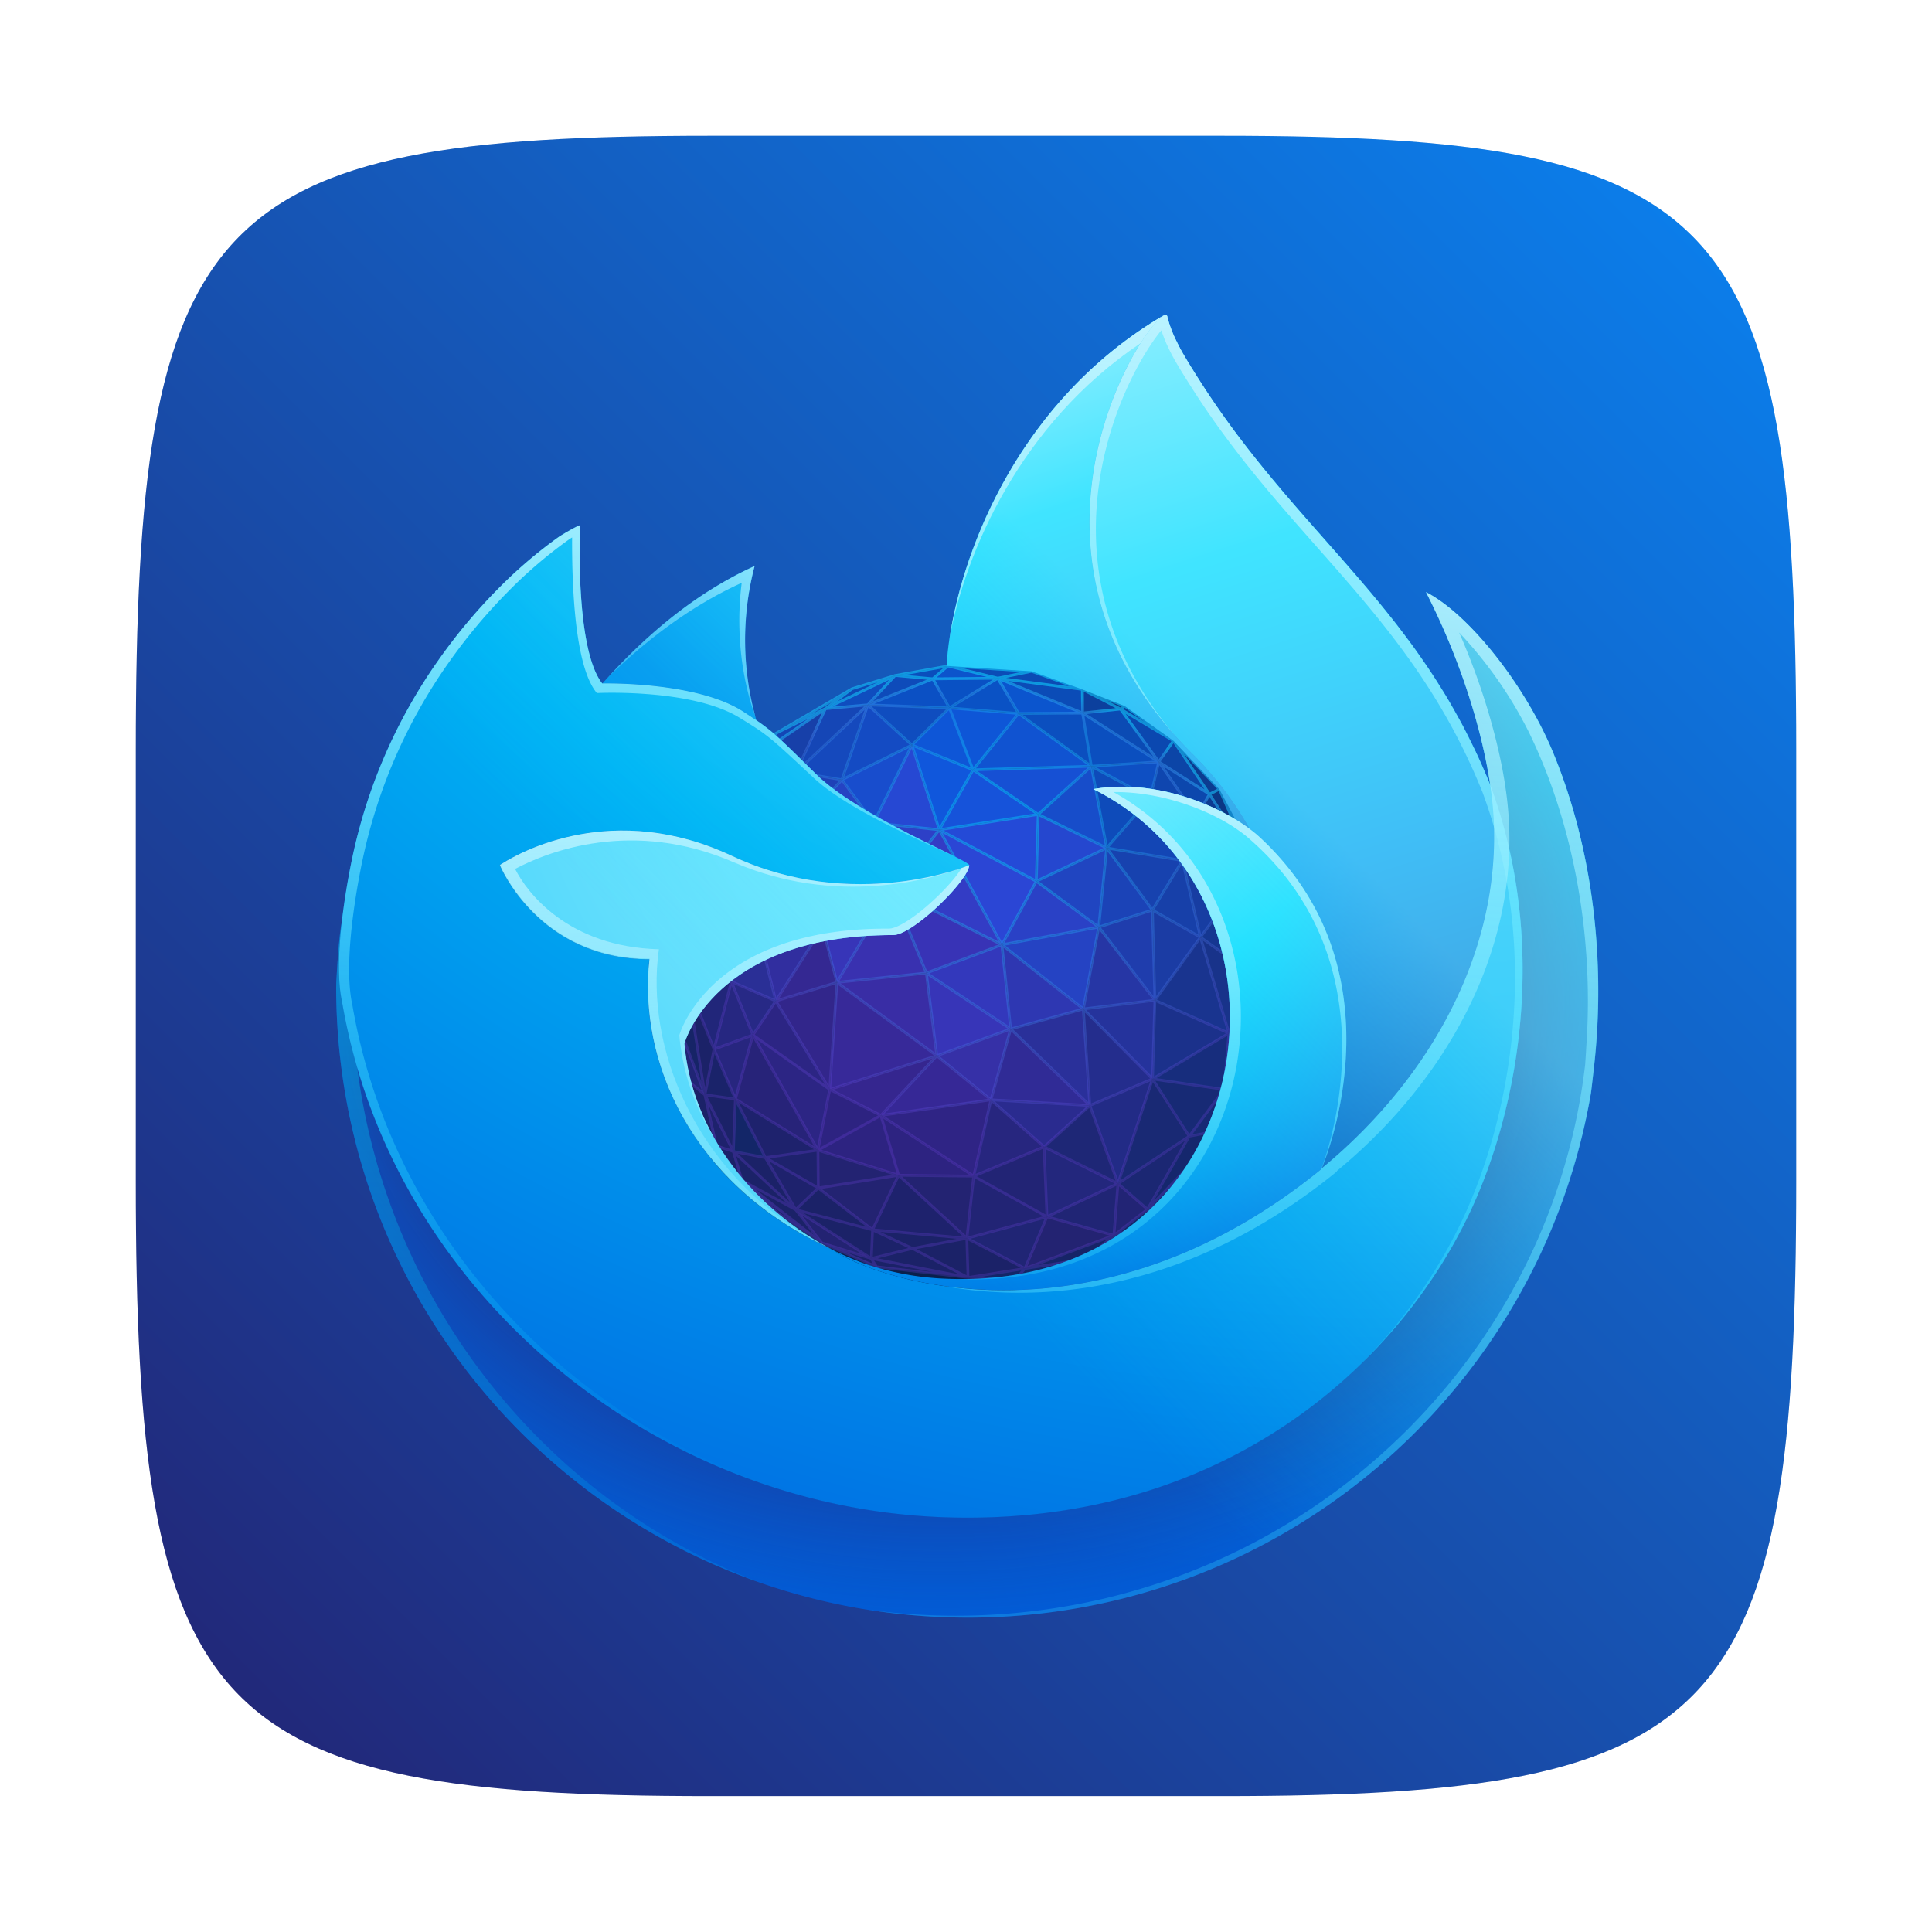 <?xml version="1.0" encoding="UTF-8"?>
<svg width="64" height="64" version="1.1" viewBox="0 0 16.933 16.933" xmlns="http://www.w3.org/2000/svg" xmlns:cc="http://creativecommons.org/ns#" xmlns:dc="http://purl.org/dc/elements/1.1/" xmlns:rdf="http://www.w3.org/1999/02/22-rdf-syntax-ns#">
 <defs>
  <linearGradient id="t" x1="432.94" x2="413.16" y1="79.211" y2="557.18" gradientTransform="matrix(.223 0 0 .313 -32.79 -57.867)" gradientUnits="userSpaceOnUse">
   <stop stop-color="#BFF3FF" stop-opacity=".8" offset="0"/>
   <stop stop-color="#0DF" stop-opacity="0" offset="1"/>
  </linearGradient>
  <linearGradient id="s" x1="168.62" x2="168.62" y1="28.256" y2="355.7" gradientTransform="matrix(.21 0 0 .333 -32.79 -57.867)" gradientUnits="userSpaceOnUse">
   <stop stop-color="#BFF3FF" offset="0"/>
   <stop stop-color="#0DF" stop-opacity="0" offset="1"/>
  </linearGradient>
  <linearGradient id="r" x1="124.61" x2="114.52" y1="182.33" y2="460.85" gradientTransform="matrix(.212 0 0 .331 -32.79 -57.867)" gradientUnits="userSpaceOnUse">
   <stop stop-color="#0DF" stop-opacity=".4" offset="0"/>
   <stop stop-color="#0DF" stop-opacity="0" offset="1"/>
  </linearGradient>
  <linearGradient id="q" x1="189.17" x2="135.66" y1="80.425" y2="167.3" gradientTransform="matrix(.259 0 0 .27 -32.79 -57.867)" gradientUnits="userSpaceOnUse">
   <stop stop-color="#BFF3FF" stop-opacity=".8" offset="0"/>
   <stop stop-color="#80EBFF" stop-opacity=".2" offset="1"/>
  </linearGradient>
  <linearGradient id="p" x1="154.6" x2="167.84" y1="205.39" y2="412.29" gradientTransform="matrix(.281 0 0 .249 -32.79 -57.867)" gradientUnits="userSpaceOnUse">
   <stop stop-color="#BFF3FF" stop-opacity=".8" offset="0"/>
   <stop stop-color="#80EBFF" stop-opacity=".2" offset="1"/>
  </linearGradient>
  <linearGradient id="o" x1="370.8" x2="360.77" y1="156.69" y2="397.39" gradientTransform="matrix(.236 0 0 .297 -32.79 -57.867)" gradientUnits="userSpaceOnUse">
   <stop stop-color="#BFF3FF" offset="0"/>
   <stop stop-color="#0DF" stop-opacity="0" offset="1"/>
  </linearGradient>
  <linearGradient id="n" x1="357.81" x2="352.8" y1="-3.955" y2="143.3" gradientTransform="matrix(.216 0 0 .324 -32.79 -57.867)" gradientUnits="userSpaceOnUse">
   <stop stop-color="#BFF3FF" offset="0"/>
   <stop stop-color="#AAF2FF" stop-opacity=".5" offset="1"/>
  </linearGradient>
  <linearGradient id="a" x1="601.39" x2="593.69" y1="-5.117" y2="356.45" gradientTransform="matrix(.17 0 0 .411 -32.79 -57.867)" gradientUnits="userSpaceOnUse">
   <stop stop-color="#BFF3FF" offset="0"/>
   <stop stop-color="#0DF" stop-opacity="0" offset="1"/>
  </linearGradient>
  <linearGradient id="m" x1="207.43" x2="163.5" y1="205.17" y2="375.54" gradientTransform="matrix(.273 0 0 .257 -32.79 -57.867)" gradientUnits="userSpaceOnUse">
   <stop stop-color="#BFF3FF" stop-opacity=".9" offset="0"/>
   <stop stop-color="#80EBFF" stop-opacity=".5" offset="1"/>
  </linearGradient>
  <linearGradient id="l" x1="435.82" x2="113.6" y1="73.239" y2="410.1" gradientTransform="matrix(.26 0 0 .269 -32.79 -57.867)" gradientUnits="userSpaceOnUse">
   <stop stop-color="#80EBFF" stop-opacity=".5" offset=".24"/>
   <stop stop-color="#0DF" stop-opacity="0" offset=".7"/>
  </linearGradient>
  <radialGradient id="k" cx="232.09" cy="98.109" r="445.12" gradientTransform="matrix(.267 0 0 .262 -32.79 -57.867)" gradientUnits="userSpaceOnUse">
   <stop stop-color="#AAF2FF" offset=".18"/>
   <stop stop-color="#0DF" offset=".43"/>
   <stop stop-color="#0060DF" offset=".69"/>
  </radialGradient>
  <radialGradient id="j" cx="335.7" cy="131.62" r="529" gradientTransform="matrix(.28 0 0 .25 -32.79 -57.867)" gradientUnits="userSpaceOnUse">
   <stop stop-color="#80EBFF" offset=".29"/>
   <stop stop-color="#00B3F4" offset="1"/>
  </radialGradient>
  <radialGradient id="i" cx="239.29" cy="34.491" r="175.98" gradientTransform="matrix(.264 0 0 .265 -32.79 -57.867)" gradientUnits="userSpaceOnUse">
   <stop stop-color="#0DF" offset="0"/>
   <stop stop-color="#0090ED" offset=".82"/>
  </radialGradient>
  <linearGradient id="h" x1="380.24" x2="417.81" y1=".049" y2="186.35" gradientTransform="matrix(.203 0 0 .345 -32.79 -57.867)" gradientUnits="userSpaceOnUse">
   <stop stop-color="#AAF2FF" offset="0"/>
   <stop stop-color="#0DF" offset=".29"/>
   <stop stop-color="#0090ED" offset=".74"/>
   <stop stop-color="#0250BB" offset="1"/>
  </linearGradient>
  <linearGradient id="g" x1="533.39" x2="575.89" y1="-22.365" y2="255.05" gradientTransform="matrix(.182 0 0 .384 -32.79 -57.867)" gradientUnits="userSpaceOnUse">
   <stop stop-color="#AAF2FF" offset="0"/>
   <stop stop-color="#0DF" offset=".29"/>
   <stop stop-color="#0090ED" offset=".61"/>
   <stop stop-color="#0250BB" offset=".89"/>
  </linearGradient>
  <radialGradient id="f" cx="386.78" cy="-118.89" r="866.61" gradientTransform="matrix(.289 0 0 .242 -32.79 -57.867)" gradientUnits="userSpaceOnUse">
   <stop stop-color="#80EBFF" offset="0"/>
   <stop stop-color="#00B3F4" offset=".47"/>
   <stop stop-color="#0060DF" offset=".84"/>
   <stop stop-color="#592ACB" offset="1"/>
  </radialGradient>
  <radialGradient id="e" cx="220.93" cy="290.35" r="554.46" fx="222.1" gradientTransform="matrix(.294 0 0 .238 -32.79 -57.867)" gradientUnits="userSpaceOnUse">
   <stop stop-color="#321C64" stop-opacity=".8" offset=".3"/>
   <stop stop-color="#212F83" stop-opacity=".5" offset=".37"/>
   <stop stop-color="#0A47AC" stop-opacity=".14" offset=".48"/>
   <stop stop-color="#0250BB" stop-opacity="0" offset=".53"/>
  </radialGradient>
  <radialGradient id="d" cx="386.71" cy="60.773" r="554.46" gradientTransform="matrix(.294 0 0 .238 -32.79 -57.867)" gradientUnits="userSpaceOnUse">
   <stop stop-color="#80EBFF" offset="0"/>
   <stop stop-color="#0DF" offset=".26"/>
   <stop stop-color="#0090ED" offset=".53"/>
   <stop stop-color="#0060DF" offset=".86"/>
  </radialGradient>
  <radialGradient id="c" cx="255.21" cy="256.72" r="119.54" fx="254.66" gradientTransform="matrix(.265 0 0 .265 -32.79 -57.867)" gradientUnits="userSpaceOnUse">
   <stop stop-color="#7542E5" stop-opacity="0" offset=".91"/>
   <stop stop-color="#0DF" stop-opacity=".4" offset="1"/>
  </radialGradient>
  <radialGradient id="b" cx="268.72" cy="191.79" r="140.64" gradientTransform="matrix(.265 0 0 .265 -32.79 -57.867)" gradientUnits="userSpaceOnUse">
   <stop stop-color="#0DF" stop-opacity=".4" offset=".1"/>
   <stop stop-color="#7542E5" stop-opacity=".25" offset=".9"/>
  </radialGradient>
  <filter id="filter2761-3" x="-.024" y="-.024" width="1.048" height="1.048" color-interpolation-filters="sRGB">
   <feGaussianBlur stdDeviation="0.146"/>
  </filter>
  <linearGradient id="linearGradient2645-3" x1="15.752" x2="1.393" y1="281.24" y2="295.6" gradientTransform="translate(-.132 -279.93)" gradientUnits="userSpaceOnUse">
   <stop stop-color="#0a82f0" offset="0"/>
   <stop stop-color="#232373" offset="1"/>
  </linearGradient>
 </defs>
 <circle cx="296.65" cy="5.757" r="0" enable-background="new" fill="#d5d3cf" stroke-width=".872"/>
 <circle cx="-15.774" cy="13.461" r="0" enable-background="new" fill="#d5d3cf" stroke-width=".872"/>
 <path d="m10.708 1.19c4.405 0 5.035 0.673 5.035 5.388v3.776c0 4.715-0.63 5.388-5.035 5.388h-4.483c-4.405 0-5.035-0.673-5.035-5.388v-3.776c0-4.715 0.63-5.388 5.035-5.388z" enable-background="new" fill="#141414" filter="url(#filter2761-3)" opacity=".3"/>
 <path d="m10.708 1.19c4.405 0 5.035 0.673 5.035 5.388v3.776c0 4.715-0.63 5.388-5.035 5.388h-4.483c-4.405 0-5.035-0.673-5.035-5.388v-3.776c0-4.715 0.63-5.388 5.035-5.388z" enable-background="new" fill="url(#linearGradient2645-3)"/>
 <g transform="matrix(.087 0 0 .087 5.437 7.795)" stroke-width=".265">
  <path id="globe-back" d="m6.003 18.622 4.006 11.106 6.02 8.122 14.133 2.696 6.761 0.575 11.542-2.884 4.973-4.766z" fill="#09204d"/>
  <path d="m65.815 2.239-1.415-4.695-4.046-7.635-4.628-4.878-4.913-3.508-4.266-1.675-5.119-1.821-8.428-0.536-5.315 0.959-4.336 1.333-7.694 4.503-4.809 5.365-4.434 7.202-1.744 6.129-0.326 9.299 1.663 6.34 3.668 7.218 2.587 3.486 3.577 3.279 4.468 3.022 5.509 2.396 9.22 1.082 4.814 0.134 7.125-2.007 6.368-3.495 4.097-3.495 3.177-3.79 4.492-8.793 0.992-6.015z" fill="#09204d"/>
  <path d="m33.154-18.283-3.775 3.745 6.157 2.496 4.58-5.68z" fill="#0e56d7"/>
  <path d="m35.536-12.042 11.92-0.362-7.34-5.318z" fill="#1053d1"/>
  <path d="m46.571-17.762-6.454 0.04 7.34 5.318 6.787-0.443z" fill="#0b4fbf"/>
  <path d="m54.244-12.847-3.859-5.321 5.34 3.199z" fill="#0b48b0"/>
  <path d="m59.354-9.589-5.11-3.258 1.482-2.122z" fill="#0c45a7"/>
  <path d="m54.244-12.847-0.855 3.645 4.673 1.868z" fill="#0f46af"/>
  <path d="m54.244-12.847 5.11 3.258-1.291 2.255z" fill="#0c47ad"/>
  <path d="m47.456-12.404 6.787-0.443-0.855 3.645z" fill="#0e4fc3"/>
  <path d="m47.456-12.404-5.363 4.854 6.902 3.38z" fill="#174dca"/>
  <path d="m35.536-12.042 11.92-0.362-5.363 4.854z" fill="#1650d4"/>
  <path d="m53.389-9.202 3.246 6.295 1.428-4.427z" fill="#1246b2"/>
  <path d="m56.635-2.907 1.428-4.427 3.401 8.088z" fill="#133ea1"/>
  <path d="m58.062-7.334 5.183 3.796-1.782 4.292z" fill="#103d98"/>
  <path d="m59.354-9.589 1-0.502 2.891 6.552z" fill="#0b3785"/>
  <path d="m63.245-3.538 1.155 1.082-4.046-7.635z" fill="#0b3685"/>
  <path d="m63.245-3.538-3.892-6.05-1.291 2.256zm-7.52-11.43 3.628 5.38 1-0.503z" fill="#0c3b91"/>
  <path d="m65.555 5.907-1.155-8.363 1.415 4.695-0.279 3.668z" fill="#0b3279"/>
  <path d="m63.245-3.538 2.309 9.445-1.155-8.363z" fill="#0f388d"/>
  <path d="m61.463 0.754 4.092 5.153-2.309-9.445z" fill="#0d3481"/>
  <path d="m65.536 5.907 0.279-3.668 0.282 9.406-0.542-5.738z" fill="#0b2e71"/>
  <path d="m64.869 13.341 1.227-1.695-0.542-5.738z" fill="#0e2f77"/>
  <path d="m65.105 17.66-0.981 0.473 1.973-6.487z" fill="#0e2969"/>
  <path d="m64.123 18.133 1.973-6.487-1.227 1.695z" fill="#0c2a69"/>
  <path d="m64.869 13.341 0.686-7.434-2.102 2.48z" fill="#123180"/>
  <path d="m64.123 18.133 0.746-4.792-4.054 6.814z" fill="#112b70"/>
  <path d="m61.463 0.754 4.092 5.153-2.102 2.48z" fill="#12378c"/>
  <path d="m64.869 13.341-1.416-4.954-2.138 6.102z" fill="#122e7b"/>
  <path d="m60.613 26.453 3.51-8.32-3.284 6.065z" fill="#11296c"/>
  <path d="m60.839 24.198 3.284-6.065-3.309 2.022z" fill="#142a72"/>
  <path d="m64.123 18.133-3.51 8.321 4.491-8.793zm-6.688 12.11 3.177-3.789 0.226-2.255zm-4.097 3.495 4.097-3.495-4.33 1.992z" fill="#112768"/>
  <path d="m29.426 36.173-4.14 1.012 0.126-2.889z" fill="#1c226a"/>
  <path d="m6.411-3.146 1.141-0.423-2.885 6.551z" fill="#182b7a"/>
  <path d="m4.666 2.983 2.185-0.406 0.701-6.145z" fill="#1f308d"/>
  <path d="m4.797 10.851-0.13-7.868 2.185-0.406z" fill="#1e2b7f"/>
  <path d="m53.389-9.202-4.393 5.032 7.639 1.262zm-38.337-5.162 5.609-3.836-5.005 2.487z" fill="#1346b5"/>
  <path d="m15.654-15.713 7.694-4.503-2.69 2.016-5.005 2.487" fill="#1244ac"/>
  <path d="m20.659-18.2 7.026-3.349-4.336 1.333z" fill="#0e4ab6"/>
  <path d="m47.457-12.404 1.539 8.234 4.393-5.032zm-22.518-6.186 6.545-2.618-3.798-0.341z" fill="#0e4bba"/>
  <path d="m32.999-22.508-5.315 0.959 3.798 0.341z" fill="#0a4ebc"/>
  <path d="m38.026-21.273-6.543 0.065 1.516-1.3" fill="#0c54cc"/>
  <path d="m50.385-18.168-3.814 0.406 7.673 4.915zm-12.359-3.105 8.519 1.122-5.119-1.821z" fill="#0b4bb4"/>
  <path d="m50.385-18.168-3.839-1.983 4.266 1.675z" fill="#0c3889"/>
  <path d="m6.003 18.622 2.519 2.073-3.725-9.842zm34.764 19.575 2.214-5.212-8.07 2.168zm2.214-5.212 6.747 1.872 0.409-5.216z" fill="#202575"/>
  <path d="m53.106 32.234-2.969-2.595 7.174-4.767z" fill="#1b2773"/>
  <path d="m57.311 24.872-4.205 7.363 4.33-1.992 3.403-6.045z" fill="#15276d"/>
  <path d="m50.812-18.476-0.427 0.309 5.34 3.199zm-4.242 0.714 3.814-0.406-3.839-1.984z" fill="#0c409d"/>
  <path d="m32.999-22.508 5.027 1.235 3.402-0.699zm13.546 2.357-8.519-1.122 8.546 3.511z" fill="#0b4cb7"/>
  <path d="m38.026-21.273 2.09 3.551 6.454-0.04z" fill="#0b55ce"/>
  <path d="m38.026-21.273 2.09 3.551-6.963-0.561z" fill="#0a52c5"/>
  <path d="m31.483-21.208 1.671 2.925 4.872-2.99z" fill="#0951c4"/>
  <path d="m24.938-18.59 6.545-2.618 1.671 2.925z" fill="#0b50c4"/>
  <path d="m20.659-18.2 4.279-0.39 2.747-2.959zm4.279-0.39 4.441 4.052 3.775-3.745z" fill="#0f4dbf"/>
  <path d="m24.938-18.59-7.23 6.779 2.951-6.389z" fill="#1546b6"/>
  <path d="m17.708-11.811 4.613 0.767 2.616-7.546z" fill="#1549bd"/>
  <path d="m22.322-11.044 2.616-7.546 4.441 4.052z" fill="#144bc3"/>
  <path d="m10.845-10.348 0.281 2.727 3.925-6.742z" fill="#173794"/>
  <path d="m7.552-3.569 3.293-6.779 0.281 2.727z" fill="#192f84"/>
  <path d="m11.126-7.621 3.925-6.742 2.657 2.552z" fill="#1a389b"/>
  <path d="m10.888-1.775 0.238-5.846-3.574 4.052z" fill="#1d3089"/>
  <path d="m10.888-1.775 0.238-5.846 4.638 3.765z" fill="#1e389f"/>
  <path d="m15.764-3.856 1.944-7.955-6.582 4.19z" fill="#1c40af"/>
  <path d="m15.764-3.856 1.944-7.955 4.613 0.767z" fill="#1e41b7"/>
  <path d="m6.851 2.576 0.701-6.145 3.337 1.794z" fill="#192c7d"/>
  <path d="m40.767 38.196 6.203-0.963 2.757-2.378zm-36.427-25.915 0.457-1.431-0.131-7.868zm2.511-9.705-2.054 8.275 3.725 9.842-1.818-11.403z" fill="#162467"/>
  <path d="m8.522 20.695 3.073 0.431-2.152-5.023z" fill="#1a236a"/>
  <path d="m53.106 32.234-3.379 2.621-2.757 2.378 6.368-3.495zm-18.074 6.872 4.814 0.134 7.125-2.007-6.203 0.963zm-23.642-12.7 3.23 0.621-3.024-5.9z" fill="#132668"/>
  <path d="m25.412 34.296-5.468-4.209-2.273 2.185 7.614 4.913zm-19.409-15.674 3.668 7.218-1.149-5.146zm-1.663-6.34 1.663 6.34-1.206-7.771zm30.571 22.87-9.498-0.855 4.013 1.877-4.141 1.012-4.983-1.558 5.509 2.396 9.22 1.082 5.736-0.91zm-23.317-14.026-3.073-0.431 2.867 5.711zm-4.891-11.835 1.818 11.403 0.921-4.593zm7.915 17.736-3.23-0.621-1.718-0.565 2.587 3.486 3.577 3.279 4.468 3.022-2.632-3.355z" fill="#1b2268"/>
  <path d="m6.851 2.576 4.336 6.708-0.299-11.059z" fill="#212a81"/>
  <path d="m6.704 9.29 2.739 6.812 1.744-6.818z" fill="#21267a"/>
  <path d="m9.443 16.102 1.744-6.818 2.168 5.387z" fill="#262781"/>
  <path d="m11.595 21.125 8.314 5.152-6.554-11.606z" fill="#272379"/>
  <path d="m9.671 25.84 1.718 0.565-2.867-5.711zm18.365 2.963-2.624 5.492 9.498 0.855zm-16.441-7.679 3.024 5.9 3.052 5.246 2.273-2.185-0.035-3.81z" fill="#1e226d"/>
  <path d="m50.136 29.639-0.409 5.216 3.379-2.621zm-14.535-0.748-0.69 6.261 8.07-2.168-0.287-7.038z" fill="#222475"/>
  <path d="m6.704 9.29 4.483-0.007-4.336-6.708zm35.99 16.654 0.287 7.038 7.155-3.345z" fill="#23277d"/>
  <path d="m42.694 25.945 4.605-4.17 2.838 7.864z" fill="#1e2776"/>
  <path d="m50.137 29.639 3.481-10.542-6.318 2.678z" fill="#222b86"/>
  <path d="m57.31 24.872-7.174 4.767 3.481-10.542z" fill="#192974"/>
  <path d="m60.815 20.154-7.197-1.058 3.693 5.775 3.528-0.674z" fill="#172a75"/>
  <path d="m61.315 14.489-7.698 4.608 7.197 1.058 4.054-6.814z" fill="#172d7d"/>
  <path d="m7.552-3.569 3.293-6.779-4.434 7.202zm50.892 8.391 2.871 9.667 2.138-6.102z" fill="#18338a"/>
  <path d="m63.453 8.387-1.99-7.633-3.019 4.067z" fill="#153791"/>
  <path d="m53.618 19.097 7.698-4.608-7.461-3.321z" fill="#1b318b"/>
  <path d="m53.618 19.097-6.976-7.049 0.658 9.727z" fill="#242d8d"/>
  <path d="m42.694 25.945-5.356-4.742 9.961 0.572z" fill="#2a2b8f"/>
  <path d="m11.595 21.125 1.76-6.454-3.912 1.43zm25.743 0.078-1.736 7.687 7.093-2.945z" fill="#27267f"/>
  <path d="m26.251 22.775-5.156-2.621-1.186 6.123 8.127 2.527 7.566 0.086z" fill="#2d2381"/>
  <path d="m35.602 28.89 1.737-7.687-11.087 1.572z" fill="#2f2485"/>
  <path d="m11.187 9.284 2.224-7.099-2.523-3.96z" fill="#233196"/>
  <path d="m15.764-3.856 9.761-2.845-5.156 10.533z" fill="#293cb7"/>
  <path d="m53.618 19.097-6.976-7.049 7.213-0.88z" fill="#25339c"/>
  <path d="m61.315 14.489-2.871-9.667-4.589 6.346z" fill="#19348f"/>
  <path d="m47.299 21.775-7.978-7.713 7.32-2.013z" fill="#2a309a"/>
  <path d="m37.338 21.203 9.961 0.572-7.978-7.713z" fill="#302b96"/>
  <path d="m37.338 21.203-5.456-4.442 7.439-2.699z" fill="#3630a7"/>
  <path d="m15.051-14.363 0.603-1.349-4.809 5.365zm41.584 11.456 1.809 7.729 3.019-4.068z" fill="#173da2"/>
  <path d="m15.764-3.856 4.605 7.687-6.958-1.647z" fill="#2a36a8"/>
  <path d="m13.411 2.184 6.958 1.647-4.705 7.411z" fill="#312e9f"/>
  <path d="m25.525-6.701 3.854-7.837-7.058 3.494z" fill="#184dcd"/>
  <path d="m11.187 9.284 4.477 1.959-2.309 3.428z" fill="#272986"/>
  <path d="m15.664 11.243-2.309 3.429 6.554 11.606 1.186-6.123z" fill="#2c2584"/>
  <path d="m21.095 20.154 0.726-10.782-6.157 1.87z" fill="#32268b"/>
  <path d="m21.095 20.154 10.787-3.394-10.061-7.388z" fill="#372999"/>
  <path d="m31.882 16.76-1.051-8.336-9.01 0.949z" fill="#392da5"/>
  <path d="m30.831 8.424 7.609-2.845 0.882 8.483z" fill="#3338bc"/>
  <path d="m26.251 22.775 11.087-1.572-5.456-4.442z" fill="#362896"/>
  <path d="m26.251 22.775-5.156-2.621 10.787-3.394z" fill="#35268f"/>
  <path d="m25.525-6.701 6.607 0.699-2.753-8.536z" fill="#2648d3"/>
  <path d="m35.536-12.042-6.157-2.496 2.753 8.536z" fill="#1057dc"/>
  <path d="m35.536-12.042 6.557 4.492-9.961 1.548z" fill="#1653da"/>
  <path d="m32.132-6.002 9.771 5.181-3.464 6.399z" fill="#2b46d5"/>
  <path d="m41.903-0.821 0.19-6.729-9.961 1.548z" fill="#244ad7"/>
  <path d="m41.903-0.821 0.19-6.729 6.902 3.38z" fill="#2547cf"/>
  <path d="m32.132-6.002 6.307 11.581-11.062-5.541z" fill="#333cc5"/>
  <path d="m30.831 8.424 7.609-2.845-11.062-5.541z" fill="#3833b6"/>
  <path d="m38.439 5.579 9.757-1.782-6.293-4.617z" fill="#2a41c6"/>
  <path d="m48.996-4.17-0.8 7.966-6.293-4.617z" fill="#2045c1"/>
  <path d="m48.996-4.17 4.605 6.254-5.405 1.712z" fill="#1b43b7"/>
  <path d="m56.635-2.907-7.639-1.262 4.605 6.254z" fill="#1742af"/>
  <path d="m17.708-11.811 2.951-6.389-5.609 3.836zm38.927 8.904-3.034 4.993 4.843 2.737z" fill="#1740a9"/>
  <path d="m53.855 11.168 4.589-6.346-4.843-2.737z" fill="#1b3ca4"/>
  <path d="m53.855 11.168-0.254-9.083-5.405 1.712z" fill="#1f3dad"/>
  <path d="m15.764-3.856 9.761-2.845-3.203-4.343zm22.674 9.434 8.202 6.47 1.555-8.251z" fill="#2543c3"/>
  <path d="m39.321 14.062 7.32-2.013-8.202-6.47z" fill="#2e37b2"/>
  <path d="m25.525-6.701 1.852 6.739 4.755-6.04z" fill="#2d40c7"/>
  <path d="m25.525-6.701-5.156 10.533 7.008-3.794z" fill="#3537b8"/>
  <path d="m27.377 0.038-5.556 9.335 9.01-0.949z" fill="#3931b0"/>
  <path d="m30.831 8.424 1.051 8.336 7.439-2.699zm-9.01 0.949 5.556-9.334-7.008 3.794z" fill="#3735b8"/>
  <path d="m15.664 11.243 4.705-7.411 1.452 5.541z" fill="#342892"/>
  <path d="m20.303 35.628 4.983 1.558-7.615-4.913zm-0.359-5.54 5.468 4.209 2.624-5.492-8.127-2.527zm14.968 5.064 0.69-6.261-7.566-0.086zm8.07-2.168-2.214 5.212 8.96-3.341z" fill="#232372"/>
  <path d="m11.187 9.284 2.224-7.099 2.253 9.058z" fill="#2a2f96"/>
  <path d="m13.411 2.184 2.353-6.04-4.876 2.08zm34.785 1.612-1.555 8.251 7.213-0.88z" fill="#2636a5"/>
  <path id="globe-lines" d="m66.235 11.654v-0.015l-0.282-9.405v-0.011c0-0.003 0-0.007-0.002-0.01s-0.002-0.009-0.003-0.012v-0.003l-1.414-4.693v-0.003l-0.003-0.008c0-0.003-0.003-0.007-0.004-0.01l-0.002-0.004-4.046-7.635-0.002-0.004-5e-3 -0.008-0.004-0.007-0.003-4e-3 -0.004-0.005-0.003-0.004-4.631-4.88-0.002-0.002-0.003-0.003c-0.003-0.003-0.006-0.005-0.009-0.007l-0.006-0.005-4.912-3.506h-0.002l-0.004-0.003a0.095 0.095 0 0 0-0.01-0.005 0.079 0.079 0 0 0-0.011-0.005h-0.002l-4.263-1.673h-0.007l-5.118-1.82h-0.005l-0.01-0.003-9e-3 -0.002h-0.014l-8.428-0.536h-0.015a0.12 0.12 0 0 0-0.014 0h-0.005l-5.315 0.959h-0.011l-0.009 0.003-4.332 1.332-0.009 0.004c-0.004 0.002-0.008 0.003-0.011 5e-3l-0.006 0.003h-0.002l-7.694 4.503h-0.002l-0.006 0.004-0.006 4e-3 -5e-3 0.004-0.005 0.004-0.005 0.006-0.004 0.004-0.002 0.002-4.807 5.362-0.002 0.003-0.003 4e-3 -0.003 0.004-0.004 0.006-0.002 0.003-0.002 0.003-4.438 7.196-0.002 0.004-0.004 0.007-0.004 0.009c0 0.003-0.003 0.007-0.004 0.01l-0.002 0.004-1.744 6.129v0.02a0.069 0.069 0 0 0-0.001 0.01v0.003l-0.326 9.299v0.023a0.079 0.079 0 0 0 0.002 0.011v0.009l1.662 6.337v0.003l0.002 0.005a0.138 0.138 0 0 0 0.005 0.013c0 0.002 0.002 0.004 0.003 0.007l3.667 7.216 0.002 0.003a0.13 0.13 0 0 0 0.007 0.012l0.002 0.003 2.586 3.484 0.003 4e-3c0.002 0.003 0.005 0.005 0.008 0.008a0.066 0.066 0 0 0 0.006 0.006l3.577 3.281c0.003 0.003 0.006 0.004 9e-3 0.007l0.007 0.006 4.467 3.022 0.003 0.002 0.011 0.006 0.006 0.003h0.002l5.509 2.396 0.006 0.002a0.093 0.093 0 0 0 0.012 4e-3l0.006 0.002 0.01 0.002h0.006l9.22 1.082h0.012l4.814 0.134h5e-3a0.151 0.151 0 0 0 0.026-0.003l0.006-0.002h4e-3l7.125-2.007 0.004-0.002 0.006-0.002 0.006-0.003 4e-3 -0.002 0.009-0.004 0.003-0.002 6.365-3.492h0.002l0.003-0.002a0.092 0.092 0 0 0 0.01-0.007l0.009-0.006 4.097-3.495 0.004-0.004 0.005-0.005 0.005-0.006h0.002l3.176-3.79 0.001-0.002a0.14 0.14 0 0 0 0.011-0.017l4e-3 -0.006v-0.002l4.501-8.79c0-0.002 0.002-0.004 0.003-0.006l0.004-0.01v-5e-3a0.079 0.079 0 0 0 0.003-0.011c0-0.002 0.002-0.005 0.002-0.007l0.991-6.013v-0.01zm-50.313 20.842-0.926-0.85 2.084 1.633zm13.522 3.532-3.256-1.522 7.707 0.693zm1.187-27.723-8.549 0.9 5.272-8.857zm-2.984-7.976 10.445 5.231-7.184 2.687zm3.061 8.247 0.994 7.88-9.511-6.985zm0.869 8.134-10.33 3.251 0.695-10.326zm-0.572-8.002 8.008 5.318-7.016 2.545zm0.128-0.249 7.185-2.687 0.833 8.01zm11.039-9.254 6.66-3.144-0.751 7.48zm5.681 4.513-9.154 1.672 3.251-6.003zm-9.415 1.569-5.963-10.95 9.24 4.899zm-0.334-0.031-10.513-5.265 4.519-5.741zm-16.233 3.759-1.34-5.114 6.468-3.501zm-0.886 10.691-5.109-8.384 5.792-1.759zm10.433-2.656-5.198 5.552-4.759-2.419zm7.696-2.768-1.854 6.676-5.101-4.154zm-0.503-8.392 7.727 6.095-6.897 1.897zm0.155-0.232 9.254-1.69-1.474 7.827zm9.589-2.06 0.741-7.396 4.275 5.806zm5.111-1.328 0.237 8.47-5.276-6.873zm-11.418-3.316 0.178-6.286 6.447 3.158zm-0.279-0.006-9.204-4.88 9.383-1.458zm-14.332 0.784-1.725-6.276 6.154 0.651zm-0.225 0.233-6.528 3.534 4.803-9.812zm-5.561 9.31-5.67 1.722 4.333-6.824zm-1.027 10.373-7.079-5.015 2.112-3.136zm0.571 0.711 4.757 2.418-5.852 3.232zm10.698-3.413 5.109 4.16-10.382 1.472zm7.498-2.626 7.54 7.291-9.415-0.541zm0.2-0.193 6.921-1.904 0.622 9.197zm8.682-10.002 5.32 6.932-6.782 0.828zm5.471-1.802 4.493 2.54-4.258 5.888zm0.047-0.293 2.783-4.577 1.659 7.088zm-0.205-0.199-4.279-5.811 7.099 1.173zm-11.251-9.419 5.027-4.549 1.443 7.717zm-9.945 1.402 3.189-5.658 6.143 4.209zm-6.657-0.635 3.615-7.35 2.582 8.005zm-5.381 10.359-4.381-7.313 9.287-2.707zm-4.636 7.353-2.119-8.521 6.545 1.55zm-2.334 3.482-1.943-4.829 4.012 1.756zm7.555 5.84-1.097 5.662-6.062-10.735zm5.225 2.765 1.662 5.614-7.567-2.353zm10.992-1.612-1.648 7.295-8.874-5.803zm9.802 0.526-4.266 3.863-4.963-4.394zm-0.154-9.483 6.569 6.637-5.95 2.522zm0.134-0.26 6.771-0.827-0.223 7.443zm11.451-7.019 2.704 9.107-7.028-3.128zm-1.533-7.696 4.411 3.345-2.758 3.716zm-7.593-1.703 4.094-4.69 3.025 5.867zm-0.185-0.212-1.433-7.665 5.523 2.981zm-6.998-3.249-6.115-4.19 11.117-0.337zm-9.914 1.379-2.564-7.949 5.734 2.324zm-6.667-0.62-2.969-4.025 6.541-3.238zm-0.206 0.189-9.094 2.651 6.11-6.698zm-5.214 10.398-6.482-1.535 2.192-5.626zm-4.62 7.382-4.103-1.795 2.037-6.507zm-2.288 3.588-3.53 1.291 1.573-6.151zm6.348 11.283-7.764-4.811 1.644-6.027zm7.906 2.887-7.345 1.164-0.032-3.458zm-0.935-5.662 8.637 5.649-6.985-0.079zm10.93-1.636 5.013 4.439-6.638 2.759zm9.816 0.556 2.65 7.343-6.948-3.448zm0.236-0.166 5.914-2.507-3.259 9.869zm6.513-10.472 7.027 3.128-7.249 4.339zm4.705-6.21 4.594 3.27-1.961 5.597zm-0.053-0.378 2.761-3.72 1.82 6.981zm-1.843-7.749 1.282-3.975 3.054 7.263zm-0.193-0.31-2.922-5.666 4.207 1.681zm-8.655-9.027 6.118-0.4-0.77 3.285zm-12.113 0.106 4.307-5.342 6.903 5zm-0.255-0.128-2.218-5.808 6.482 0.522zm-0.288 0.026-5.665-2.296 3.473-3.446zm-12.728 0.972 2.436-7.026 4.135 3.773zm-6.535 6.967 1.784-7.301 4.233 0.704zm-2.647 6.23-2.288-3.59 4.42-1.886zm-0.122 0.326-1.955 6.241-0.263-9.722zm-2.251 7.218-1.595 6.232-2.503-6.226zm-4.162-0.271 0.132-6.119 3.952 6.112zm6.304 5.743-1.585 5.809-1.937-4.521zm6.359 11.299-4.812 0.682-2.751-5.368zm0.261 0.244 0.031 3.409-4.762-2.738zm8.025 2.546-2.436 5.099-5.076-3.906zm0.284 0.052 6.437 5.942-8.893-0.8zm0.316-0.087 7.051 0.079-0.643 5.835zm14.166-2.796 0.269 6.592-6.91-3.833zm0.28 0.024 6.973 3.461-6.704 3.134zm10.815-6.755 3.462 5.413-6.724 4.468zm0.241-0.14 6.665 0.979-3.244 4.37zm0.124-0.263 7.129-4.268-0.464 5.247zm9.416-10.17 1.259 4.404-3.159 1.02zm-1.675-7.489 3.611 4.547-1.855 2.188zm-3.379-8.281 4.689 3.434-1.611 3.883zm-4.834-2.361 0.756-3.224 3.377 4.876zm-5.979-3.264-0.814-4.925 7.053 4.518zm-0.31-0.164-6.72-4.871 5.911-0.037zm-13.674-5.672 4.389-2.693 1.883 3.199zm-4.214 3.657-4.062-3.708 7.517 0.283zm-7.147 3.53-4.217-0.703 6.613-6.201zm-6.545 7.097-4.317-3.505 6.127-3.901zm-0.183 0.209-4.461 1.904 0.217-5.348zm-4.463 12.684-4.008-6.2 3.731-4.022zm-1.736 7.324-0.761 3.793-1.501-9.419zm0.193 0.453 1.879 4.385-2.682-0.376zm4.873 10.267-2.831-0.545 0.18-4.63zm5.349 3.279-2.011 1.934-2.702-4.644zm0.24 0.155 4.831 3.718-6.838-1.788zm15.763-1.157 6.898 3.825-7.54 2.026zm14.261 0.753-0.378 4.81-6.218-1.726zm6.92-4.553-3.828 6.705-2.704-2.363zm3.78-4.74 0.021 3.511-3.064 0.585zm0.767-5.979 3.115-1.005-3.554 5.973zm2.161-6.173 1.769-2.086-0.577 6.254zm-1.984-7.688 1.587-3.824 2.058 8.415zm-3.377-8.105 1.115-1.948 3.362 5.227zm-0.194-0.222-3.3-4.762 4.415 2.815zm-11.072-10.071 3.341-0.357 3.38 4.66zm-6.783-0.196-1.84-3.126 7.522 3.091zm-6.992-0.615-1.482-2.595 5.804-0.058zm-0.295 0.046-7.311-0.274 5.824-2.328zm-14.775 6.029 2.618-5.668 3.796-0.346zm-0.47 0.354-2.393-2.298 5.05-3.455zm-0.179 0.214-5.95 3.788 3.548-6.095zm-6.726 9.83-2.986-1.605 3.199-3.626zm-0.094 0.265-3.627 3.909 0.63-5.52zm-4.098 10.961-1.533 1.255 1.651-6.652zm0.038 0.328 1.565 9.819-3.208-8.474zm4.846 11.694-0.18 4.614-2.506-4.991zm3.079 5.905 2.546 4.376-5.239-4.895zm10.738 7.252-0.111 2.535-6.681-4.311zm0.274 0.108 3.466 1.621-3.576 0.875zm9.234 0.806 0.108 3.555-5.039-2.636zm7.964-2.126-2.044 4.812-5.405-2.811zm0.32-0.042 6.215 1.724-8.255 3.079zm7.192-3.224 2.634 2.302-2.994 2.324zm7.146-4.93 3.038-0.58-6.654 6.915zm3.575-1.342-0.021-3.422 2.801-1.711zm0.246-3.911 3.4-5.713-0.623 4.018zm4.335-12.337 0.397 4.2-0.898 1.241zm-2.064-10.523 0.777 0.728 0.777 5.626zm-3.938-6.417 0.731-0.367 2.113 4.789zm-5.112-3.352 1.283-1.837 3.14 4.657zm-0.199-0.201-3.346-4.612 4.63 2.772zm-7.534-4.829-0.021-2.005 3.222 1.665zm-0.279-0.054-7.364-3.025 7.343 0.967zm-14.566-3.38 1.172-1.005 3.887 0.956zm-6.403 2.401 2.28-2.456 3.152 0.283zm-0.589 0.225-3.452 0.315 5.668-2.702zm-9.493 3.967 0.382-0.854 3.168-1.575zm-4.158 6.696-0.23-2.234 3.447-3.29zm-0.239 0.393-2.857 3.24 2.633-5.42zm-4.257 10.125-1.826 0.339 2.409-5.471zm-0.061 0.294-1.746 7.03-0.111-6.685zm1.543 17.502-2.074-1.707-0.993-6.398zm2.908 5.914-1.325-0.436-0.886-3.967zm5.662 5.459-4.401-2.396-0.706-2.375zm0.803 0.754 1.905 2.429-5.825-4.563zm0.713 0.458 6.059 3.909-3.965-1.239zm11.116 3.482 4.71 2.463-8.185-1.614zm5.65-0.937 5.271 2.741-5.163 0.819zm13.991-0.128-2.14 1.846-4.815 0.748zm3.955-2.767 0.178 1.152-2.766 0.856zm7.177-7.408-2.845 5.053-3.62 1.665zm0.794-0.842 1.905-3.519-2.037 4.827zm4.027-10.844 0.719-0.993-1.157 3.802zm0.692-7.498v-0.009l-0.01-0.074 0.072-0.942 0.073 2.439zm-0.191-1.387-0.72-5.212 0.891 2.958zm-2.141-8.129-1.314-2.977 1.838 3.468zm-3.961-6.147-2.623-3.889 3.347 3.527zm-8.763-8.411 0.175-0.127 2.017 1.44zm-0.265-0.152-1.364-0.705 1.515 0.595zm-11.511-2.973 2.555-0.525 3.845 1.368zm-0.834-0.112-3.479-0.855 5.834 0.37zm-6.591 0.064-2.714-0.244 3.797-0.685zm-9.578 2.425 1.553-1.164 2.503-0.769zm-1.274 0.609-1.347 0.669 2.071-1.212zm-5.65 3.873-1.598 1.526 1.827-2.037zm-7.484 10.765-0.71 0.265 2.76-4.482zm-0.926 0.639 0.767-0.284-1.939 4.402zm-1.909 11.421 0.041 2.45-0.141 0.445zm0.132 3.076 0.699 4.503-0.964-3.674zm3.646 9.315 0.898 4.019-2.864-5.639zm2.88 5.743 0.623 2.095-1.853-2.5zm13.919 10.788 0.26 0.415-2.722-1.183zm0.699 0.591-0.32-0.51 5.924 1.167zm14.512 0.501-0.621 0.706-3.252-0.09zm0.432-0.068 3.877-0.602-4.453 1.254zm8.958-3.347 2.273-0.703-4.009 2.2zm3.642-1.508-0.179-1.154 3.322-1.528zm7.197-8.625-0.156 1.55-2.185 2.607zm3.598-6.611 0.561-0.27-2.57 5.03zm0.748-0.669-0.63 0.303 1.267-4.165z" fill="url(#b)"/>
  <path id="globe-lines-edge" d="m66.235 11.654v-0.015l-0.282-9.405v-0.011c0-0.003 0-0.007-0.002-0.01s-0.002-0.009-0.003-0.012v-0.003l-1.414-4.693v-0.003l-0.003-0.008c0-0.003-0.003-0.007-0.004-0.01l-0.002-0.004-4.046-7.635-0.002-0.004-5e-3 -0.008-0.004-0.007-0.003-4e-3 -0.004-0.005-0.003-0.004-4.631-4.88-0.002-0.002-0.003-0.003c-0.003-0.003-0.006-0.005-0.009-0.007l-0.006-0.005-4.912-3.506h-0.002l-0.004-0.003a0.095 0.095 0 0 0-0.01-0.005 0.079 0.079 0 0 0-0.011-0.005h-0.002l-4.263-1.673h-0.007l-5.118-1.82h-0.005l-0.01-0.003-9e-3 -0.002h-0.014l-8.428-0.536h-0.015a0.12 0.12 0 0 0-0.014 0h-0.005l-5.315 0.959h-0.011l-0.009 0.003-4.332 1.332-0.009 0.004c-0.004 0.002-0.008 0.003-0.011 5e-3l-0.006 0.003h-0.002l-7.694 4.503h-0.002l-0.006 0.004-0.006 4e-3 -5e-3 0.004-0.005 0.004-0.005 0.006-0.004 0.004-0.002 0.002-4.807 5.362-0.002 0.003-0.003 4e-3 -0.003 0.004-0.004 0.006-0.002 0.003-0.002 0.003-4.438 7.196-0.002 0.004-0.004 0.007-0.004 0.009c0 0.003-0.003 0.007-0.004 0.01l-0.002 0.004-1.744 6.129v0.02a0.069 0.069 0 0 0-0.001 0.01v0.003l-0.326 9.299v0.023a0.079 0.079 0 0 0 0.002 0.011v0.009l1.662 6.337v0.003l0.002 0.005a0.138 0.138 0 0 0 0.005 0.013c0 0.002 0.002 0.004 0.003 0.007l3.667 7.216 0.002 0.003a0.13 0.13 0 0 0 0.007 0.012l0.002 0.003 2.586 3.484 0.003 4e-3c0.002 0.003 0.005 0.005 0.008 0.008a0.066 0.066 0 0 0 0.006 0.006l3.577 3.281c0.003 0.003 0.006 0.004 9e-3 0.007l0.007 0.006 4.467 3.022 0.003 0.002 0.011 0.006 0.006 0.003h0.002l5.509 2.396 0.006 0.002a0.093 0.093 0 0 0 0.012 4e-3l0.006 0.002 0.01 0.002h0.006l9.22 1.082h0.012l4.814 0.134h5e-3a0.151 0.151 0 0 0 0.026-0.003l0.006-0.002h4e-3l7.125-2.007 0.004-0.002 0.006-0.002 0.006-0.003 4e-3 -0.002 0.009-0.004 0.003-0.002 6.365-3.492h0.002l0.003-0.002a0.092 0.092 0 0 0 0.01-0.007l0.009-0.006 4.097-3.495 0.004-0.004 0.005-0.005 0.005-0.006h0.002l3.176-3.79 0.001-0.002a0.14 0.14 0 0 0 0.011-0.017l4e-3 -0.006v-0.002l4.501-8.79c0-0.002 0.002-0.004 0.003-0.006l0.004-0.01v-5e-3a0.079 0.079 0 0 0 0.003-0.011c0-0.002 0.002-0.005 0.002-0.007l0.991-6.013v-0.01zm-50.313 20.842-0.926-0.85 2.084 1.633zm13.522 3.532-3.256-1.522 7.707 0.693zm1.187-27.723-8.549 0.9 5.272-8.857zm-2.984-7.976 10.445 5.231-7.184 2.687zm3.061 8.247 0.994 7.88-9.511-6.985zm0.869 8.134-10.33 3.251 0.695-10.326zm-0.572-8.002 8.008 5.318-7.016 2.545zm0.128-0.249 7.185-2.687 0.833 8.01zm11.039-9.254 6.66-3.144-0.751 7.48zm5.681 4.513-9.154 1.672 3.251-6.003zm-9.415 1.569-5.963-10.95 9.24 4.899zm-0.334-0.031-10.513-5.265 4.519-5.741zm-16.233 3.759-1.34-5.114 6.468-3.501zm-0.886 10.691-5.109-8.384 5.792-1.759zm10.433-2.656-5.198 5.552-4.759-2.419zm7.696-2.768-1.854 6.676-5.101-4.154zm-0.503-8.392 7.727 6.095-6.897 1.897zm0.155-0.232 9.254-1.69-1.474 7.827zm9.589-2.06 0.741-7.396 4.275 5.806zm5.111-1.328 0.237 8.47-5.276-6.873zm-11.418-3.316 0.178-6.286 6.447 3.158zm-0.279-0.006-9.204-4.88 9.383-1.458zm-14.332 0.784-1.725-6.276 6.154 0.651zm-0.225 0.233-6.528 3.534 4.803-9.812zm-5.561 9.31-5.67 1.722 4.333-6.824zm-1.027 10.373-7.079-5.015 2.112-3.136zm0.571 0.711 4.757 2.418-5.852 3.232zm10.698-3.413 5.109 4.16-10.382 1.472zm7.498-2.626 7.54 7.291-9.415-0.541zm0.2-0.193 6.921-1.904 0.622 9.197zm8.682-10.002 5.32 6.932-6.782 0.828zm5.471-1.802 4.493 2.54-4.258 5.888zm0.047-0.293 2.783-4.577 1.659 7.088zm-0.205-0.199-4.279-5.811 7.099 1.173zm-11.251-9.419 5.027-4.549 1.443 7.717zm-9.945 1.402 3.189-5.658 6.143 4.209zm-6.657-0.635 3.615-7.35 2.582 8.005zm-5.381 10.359-4.381-7.313 9.287-2.707zm-4.636 7.353-2.119-8.521 6.545 1.55zm-2.334 3.482-1.943-4.829 4.012 1.756zm7.555 5.84-1.097 5.662-6.062-10.735zm5.225 2.765 1.662 5.614-7.567-2.353zm10.992-1.612-1.648 7.295-8.874-5.803zm9.802 0.526-4.266 3.863-4.963-4.394zm-0.154-9.483 6.569 6.637-5.95 2.522zm0.134-0.26 6.771-0.827-0.223 7.443zm11.451-7.019 2.704 9.107-7.028-3.128zm-1.533-7.696 4.411 3.345-2.758 3.716zm-7.593-1.703 4.094-4.69 3.025 5.867zm-0.185-0.212-1.433-7.665 5.523 2.981zm-6.998-3.249-6.115-4.19 11.117-0.337zm-9.914 1.379-2.564-7.949 5.734 2.324zm-6.667-0.62-2.969-4.025 6.541-3.238zm-0.206 0.189-9.094 2.651 6.11-6.698zm-5.214 10.398-6.482-1.535 2.192-5.626zm-4.62 7.382-4.103-1.795 2.037-6.507zm-2.288 3.588-3.53 1.291 1.573-6.151zm6.348 11.283-7.764-4.811 1.644-6.027zm7.906 2.887-7.345 1.164-0.032-3.458zm-0.935-5.662 8.637 5.649-6.985-0.079zm10.93-1.636 5.013 4.439-6.638 2.759zm9.816 0.556 2.65 7.343-6.948-3.448zm0.236-0.166 5.914-2.507-3.259 9.869zm6.513-10.472 7.027 3.128-7.249 4.339zm4.705-6.21 4.594 3.27-1.961 5.597zm-0.053-0.378 2.761-3.72 1.82 6.981zm-1.843-7.749 1.282-3.975 3.054 7.263zm-0.193-0.31-2.922-5.666 4.207 1.681zm-8.655-9.027 6.118-0.4-0.77 3.285zm-12.113 0.106 4.307-5.342 6.903 5zm-0.255-0.128-2.218-5.808 6.482 0.522zm-0.288 0.026-5.665-2.296 3.473-3.446zm-12.728 0.972 2.436-7.026 4.135 3.773zm-6.535 6.967 1.784-7.301 4.233 0.704zm-2.647 6.23-2.288-3.59 4.42-1.886zm-0.122 0.326-1.955 6.241-0.263-9.722zm-2.251 7.218-1.595 6.232-2.503-6.226zm-4.162-0.271 0.132-6.119 3.952 6.112zm6.304 5.743-1.585 5.809-1.937-4.521zm6.359 11.299-4.812 0.682-2.751-5.368zm0.261 0.244 0.031 3.409-4.762-2.738zm8.025 2.546-2.436 5.099-5.076-3.906zm0.284 0.052 6.437 5.942-8.893-0.8zm0.316-0.087 7.051 0.079-0.643 5.835zm14.166-2.796 0.269 6.592-6.91-3.833zm0.28 0.024 6.973 3.461-6.704 3.134zm10.815-6.755 3.462 5.413-6.724 4.468zm0.241-0.14 6.665 0.979-3.244 4.37zm0.124-0.263 7.129-4.268-0.464 5.247zm9.416-10.17 1.259 4.404-3.159 1.02zm-1.675-7.489 3.611 4.547-1.855 2.188zm-3.379-8.281 4.689 3.434-1.611 3.883zm-4.834-2.361 0.756-3.224 3.377 4.876zm-5.979-3.264-0.814-4.925 7.053 4.518zm-0.31-0.164-6.72-4.871 5.911-0.037zm-13.674-5.672 4.389-2.693 1.883 3.199zm-4.214 3.657-4.062-3.708 7.517 0.283zm-7.147 3.53-4.217-0.703 6.613-6.201zm-6.545 7.097-4.317-3.505 6.127-3.901zm-0.183 0.209-4.461 1.904 0.217-5.348zm-4.463 12.684-4.008-6.2 3.731-4.022zm-1.736 7.324-0.761 3.793-1.501-9.419zm0.193 0.453 1.879 4.385-2.682-0.376zm4.873 10.267-2.831-0.545 0.18-4.63zm5.349 3.279-2.011 1.934-2.702-4.644zm0.24 0.155 4.831 3.718-6.838-1.788zm15.763-1.157 6.898 3.825-7.54 2.026zm14.261 0.753-0.378 4.81-6.218-1.726zm6.92-4.553-3.828 6.705-2.704-2.363zm3.78-4.74 0.021 3.511-3.064 0.585zm0.767-5.979 3.115-1.005-3.554 5.973zm2.161-6.173 1.769-2.086-0.577 6.254zm-1.984-7.688 1.587-3.824 2.058 8.415zm-3.377-8.105 1.115-1.948 3.362 5.227zm-0.194-0.222-3.3-4.762 4.415 2.815zm-11.072-10.071 3.341-0.357 3.38 4.66zm-6.783-0.196-1.84-3.126 7.522 3.091zm-6.992-0.615-1.482-2.595 5.804-0.058zm-0.295 0.046-7.311-0.274 5.824-2.328zm-14.775 6.029 2.618-5.668 3.796-0.346zm-0.47 0.354-2.393-2.298 5.05-3.455zm-0.179 0.214-5.95 3.788 3.548-6.095zm-6.726 9.83-2.986-1.605 3.199-3.626zm-0.094 0.265-3.627 3.909 0.63-5.52zm-4.098 10.961-1.533 1.255 1.651-6.652zm0.038 0.328 1.565 9.819-3.208-8.474zm4.846 11.694-0.18 4.614-2.506-4.991zm3.079 5.905 2.546 4.376-5.239-4.895zm10.738 7.252-0.111 2.535-6.681-4.311zm0.274 0.108 3.466 1.621-3.576 0.875zm9.234 0.806 0.108 3.555-5.039-2.636zm7.964-2.126-2.044 4.812-5.405-2.811zm0.32-0.042 6.215 1.724-8.255 3.079zm7.192-3.224 2.634 2.302-2.994 2.324zm7.146-4.93 3.038-0.58-6.654 6.915zm3.575-1.342-0.021-3.422 2.801-1.711zm0.246-3.911 3.4-5.713-0.623 4.018zm4.335-12.337 0.397 4.2-0.898 1.241zm-2.064-10.523 0.777 0.728 0.777 5.626zm-3.938-6.417 0.731-0.367 2.113 4.789zm-5.112-3.352 1.283-1.837 3.14 4.657zm-0.199-0.201-3.346-4.612 4.63 2.772zm-7.534-4.829-0.021-2.005 3.222 1.665zm-0.279-0.054-7.364-3.025 7.343 0.967zm-14.566-3.38 1.172-1.005 3.887 0.956zm-6.403 2.401 2.28-2.456 3.152 0.283zm-0.589 0.225-3.452 0.315 5.668-2.702zm-9.493 3.967 0.382-0.854 3.168-1.575zm-4.158 6.696-0.23-2.234 3.447-3.29zm-0.239 0.393-2.857 3.24 2.633-5.42zm-4.257 10.125-1.826 0.339 2.409-5.471zm-0.061 0.294-1.746 7.03-0.111-6.685zm1.543 17.502-2.074-1.707-0.993-6.398zm2.908 5.914-1.325-0.436-0.886-3.967zm5.662 5.459-4.401-2.396-0.706-2.375zm0.803 0.754 1.905 2.429-5.825-4.563zm0.713 0.458 6.059 3.909-3.965-1.239zm11.116 3.482 4.71 2.463-8.185-1.614zm5.65-0.937 5.271 2.741-5.163 0.819zm13.991-0.128-2.14 1.846-4.815 0.748zm3.955-2.767 0.178 1.152-2.766 0.856zm7.177-7.408-2.845 5.053-3.62 1.665zm0.794-0.842 1.905-3.519-2.037 4.827zm4.027-10.844 0.719-0.993-1.157 3.802zm0.692-7.498v-0.009l-0.01-0.074 0.072-0.942 0.073 2.439zm-0.191-1.387-0.72-5.212 0.891 2.958zm-2.141-8.129-1.314-2.977 1.838 3.468zm-3.961-6.147-2.623-3.889 3.347 3.527zm-8.763-8.411 0.175-0.127 2.017 1.44zm-0.265-0.152-1.364-0.705 1.515 0.595zm-11.511-2.973 2.555-0.525 3.845 1.368zm-0.834-0.112-3.479-0.855 5.834 0.37zm-6.591 0.064-2.714-0.244 3.797-0.685zm-9.578 2.425 1.553-1.164 2.503-0.769zm-1.274 0.609-1.347 0.669 2.071-1.212zm-5.65 3.873-1.598 1.526 1.827-2.037zm-7.484 10.765-0.71 0.265 2.76-4.482zm-0.926 0.639 0.767-0.284-1.939 4.402zm-1.909 11.421 0.041 2.45-0.141 0.445zm0.132 3.076 0.699 4.503-0.964-3.674zm3.646 9.315 0.898 4.019-2.864-5.639zm2.88 5.743 0.623 2.095-1.853-2.5zm13.919 10.788 0.26 0.415-2.722-1.183zm0.699 0.591-0.32-0.51 5.924 1.167zm14.512 0.501-0.621 0.706-3.252-0.09zm0.432-0.068 3.877-0.602-4.453 1.254zm8.958-3.347 2.273-0.703-4.009 2.2zm3.642-1.508-0.179-1.154 3.322-1.528zm7.197-8.625-0.156 1.55-2.185 2.607zm3.598-6.611 0.561-0.27-2.57 5.03zm0.748-0.669-0.63 0.303 1.267-4.165z" fill="url(#c)"/>
  <path id="body-outer" d="m93.938-13.852c-2.767-6.647-8.37-13.824-12.77-16.092 3.581 7.011 5.654 14.047 6.446 19.297 0-0.015 3e-3 0.013 0.01 0.06 3e-3 0.023 7e-3 0.046 0.011 0.069 6.006 16.263 2.734 32.801-1.981 42.907-7.295 15.637-24.957 31.662-52.601 30.88-29.868-0.845-56.179-22.979-61.091-51.971-0.895-4.572 0-6.893 0.45-10.605-0.549 2.862-0.757 3.688-1.032 8.773 0 0.108-0.007 0.216-0.007 0.325 2.65e-4 35.111 28.501 63.574 63.659 63.574a63.648 63.648 0 0 0 62.746-52.817c0.108-0.814 0.194-1.632 0.289-2.453 1.266-10.903-0.141-22.363-4.129-31.946z" fill="url(#d)"/>
  <path id="body-outer-shadow-overlay" d="m93.938-13.852c-2.767-6.647-8.37-13.824-12.77-16.092 3.581 7.011 5.654 14.047 6.446 19.297 0-0.015 3e-3 0.013 0.01 0.06 3e-3 0.023 7e-3 0.046 0.011 0.069 6.006 16.263 2.734 32.801-1.981 42.907-7.295 15.637-24.957 31.662-52.601 30.88-29.868-0.845-56.179-22.979-61.091-51.971-0.895-4.572 0-6.893 0.45-10.605-0.549 2.862-0.757 3.688-1.032 8.773 0 0.108-0.007 0.216-0.007 0.325 2.65e-4 35.111 28.501 63.574 63.659 63.574a63.648 63.648 0 0 0 62.746-52.817c0.108-0.814 0.194-1.632 0.289-2.453 1.266-10.903-0.141-22.363-4.129-31.946z" fill="url(#e)"/>
  <path id="body-center" d="m-28.039 11.297c4.912 28.992 31.223 51.127 61.091 51.971 27.644 0.782 45.305-15.244 52.6-30.88 4.715-10.107 7.987-26.643 1.981-42.907l-2e-3 -0.007-8e-3 -0.062c-7e-3 -0.047-0.011-0.075-0.01-0.06 0 0.011 4e-3 0.036 0.012 0.106 2.258 14.726-5.242 28.993-16.966 38.639-0.021 0.05-0.035 0.083-0.035 0.083-22.845 18.579-44.706 11.21-49.132 8.193a36.298 36.298 0 0 1-0.926-0.461c-13.319-6.357-18.821-18.477-17.642-28.871-11.246 0-15.081-9.474-15.081-9.474s10.097-7.191 23.405-0.937c12.325 5.792 23.9 0.937 23.901 0.937-0.024-0.516-11.103-4.918-15.423-9.169-2.308-2.271-3.404-3.366-4.374-4.188a18.915 18.915 0 0 0-1.649-1.244 74.588 74.588 0 0 0-1.319-0.873c-4.643-3.014-13.877-2.848-14.181-2.84h-0.03c-2.523-3.192-2.345-13.724-2.202-15.923-0.03-0.137-1.883 0.96-2.125 1.125a46.364 46.364 0 0 0-6.223 5.325 55.662 55.662 0 0 0-5.945 7.12c0 0.003-0.002 0.007-0.003 0.01 0-0.003 0.002-0.007 0.003-0.01a53.632 53.632 0 0 0-8.542 19.261c-0.031 0.139-2.292 10.013-1.176 15.135z" fill="url(#f)"/>
  <path id="tail-right" d="m57.488-13.791a34.588 34.588 0 0 1 5.91 7.702c0.351 0.263 0.678 0.525 0.956 0.781 14.431 13.282 6.87 32.067 6.306 33.405 11.724-9.646 19.224-23.913 16.966-38.639-7.198-17.92-19.404-25.146-29.372-40.88-0.504-0.796-1.008-1.593-1.499-2.434a19.355 19.355 0 0 1-0.701-1.315 11.573 11.573 0 0 1-0.95-2.515 0.166 0.166 0 0 0-0.144-0.171 0.217 0.217 0 0 0-0.12 0c-9e-3 0.003-0.022 0.013-0.032 0.017-0.014 0.006-0.032 0.018-0.047 0.026-2.462 1.172-17.061 24.26 2.727 44.022z" fill="url(#g)"/>
  <path id="tail-left" d="m32.999-22.508 8.428 0.536 5.119 1.821 4.266 1.675 4.913 3.508 4.628 4.878 1.608 3.034c0.216 0.132 0.661 0.42 1.04 0.677 0.139 0.097 0.265 0.194 0.397 0.291a34.588 34.588 0 0 0-5.91-7.702c-19.79-19.762-5.191-42.85-2.728-44.023 0.007-0.009 0.022-0.031 0.026-0.036-15.991 9.354-21.416 26.659-21.914 35.316l-0.002 0.048z" fill="url(#h)"/>
  <path id="ear" d="m12.384-17.905a64.38 64.38 0 0 1 1.319 0.873 29.423 29.423 0 0 1-0.179-15.539c-6.539 2.974-11.626 7.675-15.323 11.827 0.306-0.009 9.54-0.175 14.182 2.839z" fill="url(#i)"/>
  <path id="tufts" d="m6.452 15.54s2.939-10.938 21.042-10.938c1.958 0 7.551-5.453 7.654-7.035 0 0-11.575 4.855-23.899-0.937-13.308-6.255-23.402 0.937-23.402 0.937s3.836 9.475 15.081 9.475c-1.177 10.393 4.323 22.513 17.642 28.871 0.299 0.143 0.579 0.296 0.884 0.434-7.779-4.014-14.197-11.596-15.002-20.806z" fill="url(#j)"/>
  <path id="tail-flame-small" d="m64.353-5.307c-0.278-0.256-0.605-0.518-0.956-0.781-0.13-0.097-0.257-0.194-0.397-0.291-3.399-2.385-9.485-4.74-15.349-3.722 22.897 11.433 16.75 50.805-14.978 49.317a28.303 28.303 0 0 1-8.283-1.595 35.19 35.19 0 0 1-1.87-0.764c-0.359-0.164-0.718-0.329-1.073-0.512 0.013 9e-3 0.03 0.019 0.043 0.026 4.426 3.016 26.287 10.386 49.132-8.193 0 0 0.014-0.033 0.035-0.083 0.565-1.336 8.127-20.121-6.305-33.403z" fill="url(#k)"/>
  <path id="highlight-overlay" d="m93.932-13.855c-2.767-6.647-8.37-13.824-12.771-16.092 3.581 7.011 5.654 14.047 6.446 19.297 0 0.011 4e-3 0.036 0.012 0.106-7.197-17.92-19.404-25.146-29.372-40.88-0.503-0.796-1.008-1.593-1.5-2.434a19.343 19.343 0 0 1-0.701-1.315 11.577 11.577 0 0 1-0.95-2.514 0.166 0.166 0 0 0-0.145-0.17 0.216 0.216 0 0 0-0.119 0c-9e-3 0.003-0.022 0.013-0.032 0.017-0.014 0.006-0.032 0.018-0.047 0.026 0.007-0.009 0.022-0.031 0.026-0.036-15.991 9.354-21.413 26.71-21.912 35.367l0.129-0.023 8.428 0.536 4.743 1.687 4.641 1.808 4.913 3.508 4.623 4.875s1.591 2.986 1.614 3.037c-3.689-2.194-9.051-3.962-14.314-3.048 22.897 11.433 16.75 50.805-14.978 49.317a28.293 28.293 0 0 1-8.286-1.597 34.873 34.873 0 0 1-1.87-0.763c-0.359-0.164-0.718-0.329-1.073-0.512 0.013 9e-3 0.03 0.019 0.043 0.028a36.298 36.298 0 0 1-0.926-0.461c0.298 0.142 0.578 0.297 0.883 0.433-7.774-4.013-14.194-11.597-14.995-20.807 0 0 2.938-10.936 21.04-10.936 1.958 0 7.552-5.454 7.656-7.036-0.024-0.516-11.103-4.918-15.423-9.169-2.308-2.271-3.404-3.366-4.374-4.188a18.915 18.915 0 0 0-1.649-1.244 29.423 29.423 0 0 1-0.179-15.539c-6.539 2.974-11.626 7.675-15.324 11.827h-0.029c-2.523-3.192-2.345-13.724-2.202-15.923-0.03-0.137-1.883 0.96-2.125 1.125a46.381 46.381 0 0 0-6.221 5.323 55.684 55.684 0 0 0-5.944 7.12 0.069 0.069 0 0 1-0.003 0.01 0.072 0.072 0 0 0 0.003-0.01 53.636 53.636 0 0 0-8.542 19.261c-0.03 0.138-0.056 0.281-0.086 0.42-0.12 0.56-0.658 3.4-0.733 4.01-0.006 0.047 0.006-0.047 0 0a73.851 73.851 0 0 0-0.939 8.871c0 0.108-0.007 0.216-0.007 0.325 0 35.111 28.501 63.574 63.657 63.574a63.649 63.649 0 0 0 62.747-52.815c0.108-0.814 0.194-1.632 0.289-2.453 1.265-10.903-0.14-22.363-4.129-31.946zm-6.315 3.265c3e-3 0.023 7e-3 0.046 0.011 0.069l-2e-3 -0.007c-3e-3 -0.022-6e-3 -0.042-8e-3 -0.062z" fill="url(#l)"/>
  <path id="line-chin" d="m35.149-2.433s-0.27 0.113-0.767 0.283c-1.244 2.102-5.664 6.112-7.355 6.105-18.102-0.079-21.087 10.738-21.087 10.738a23.108 23.108 0 0 0 3.545 10.388 23.289 23.289 0 0 1-3.031-9.543s2.938-10.936 21.041-10.936c1.958 0 7.551-5.454 7.656-7.036z" fill="url(#m)"/>
  <path id="line-tail-right" d="m87.634-10.519-2e-3 -0.006c-3e-3 -0.022-6e-3 -0.042-9e-3 -0.062a0.56 0.56 0 0 0-9e-3 -0.06 1.536 1.536 0 0 0 0.012 0.106 63.245 63.245 0 0 0-1.367-3.148c-0.162-0.348-0.336-0.673-0.503-1.012-0.317-0.652-0.635-1.306-0.968-1.93-0.205-0.385-0.421-0.751-0.63-1.125-0.308-0.549-0.613-1.102-0.93-1.631-0.233-0.387-0.473-0.758-0.709-1.135-0.309-0.493-0.618-0.987-0.935-1.464-0.251-0.378-0.508-0.744-0.764-1.113-0.316-0.456-0.631-0.912-0.952-1.357-0.267-0.367-0.538-0.726-0.807-1.085a92.377 92.377 0 0 0-0.972-1.277q-0.42-0.538-0.847-1.067a128.75 128.75 0 0 0-0.992-1.222q-0.435-0.526-0.875-1.048c-0.159-0.189-0.318-0.383-0.476-0.571 0.069 0.082 0.135 0.167 0.203 0.249-5.515-6.506-11.501-12.502-16.847-20.941-0.505-0.795-1.009-1.593-1.5-2.434a19.067 19.067 0 0 1-0.701-1.315 12.991 12.991 0 0 1-0.876-2.232c-0.011-0.041-0.031-0.103-0.038-0.135-0.022-0.084-0.035-0.148-0.035-0.148a0.167 0.167 0 0 0-0.145-0.171 0.224 0.224 0 0 0-0.119 0c-9e-3 0.003-0.022 0.014-0.032 0.018-0.01 4e-3 -0.031 0.018-0.046 0.025a1.96 1.96 0 0 0-0.386 0.284 4.569 4.569 0 0 0-0.092 0.082 6.626 6.626 0 0 0-0.503 0.531c-0.006 0.007-0.011 0.011-0.018 0.018 0.002-0.002 0.003-0.002 0.005-0.003-3.814 4.483-13.553 23.967 2.143 41.442-14.695-17.289-5.435-35.973-1.41-40.868a14.196 14.196 0 0 0 0.784 1.923 19.659 19.659 0 0 0 0.701 1.315c0.491 0.842 0.995 1.64 1.5 2.434 9.968 15.733 22.173 22.96 29.372 40.88a2.413 2.413 0 0 1-0.012-0.106 0.452 0.452 0 0 1 9e-3 0.06c3e-3 0.02 6e-3 0.04 9e-3 0.062l3e-3 0.007c6.006 16.264 2.734 32.801-1.981 42.907a52.746 52.746 0 0 1-10.111 14.499 52.863 52.863 0 0 0 10.881-15.266c4.715-10.107 7.987-26.644 1.981-42.908z" fill="url(#a)"/>
  <path id="line-tail-left" d="m54.761-57.815c0.007-0.009 0.022-0.031 0.026-0.036-14.405 8.427-20.235 23.303-21.614 32.5 1.584-8.497 7.031-21.477 19.237-29.671 1.005-1.586 1.89-2.572 2.35-2.793z" fill="url(#n)"/>
  <path id="line-tail-flame-small" d="m70.624 28.18s0.014-0.033 0.035-0.083c0.564-1.337 8.126-20.123-6.306-33.405-0.278-0.256-0.605-0.518-0.956-0.781-0.13-0.097-0.257-0.194-0.397-0.291-3.285-2.305-9.079-4.581-14.757-3.813l-0.014 0.002q-0.289 0.04-0.578 0.089c22.639 11.304 16.884 49.919-13.915 49.351 0.084 4e-3 0.167 0.011 0.251 0.014 31.223 1.222 37.374-37.064 15.682-49.068 4.701-0.046 9.248 1.671 12.056 3.481 0.143 0.092 0.274 0.184 0.407 0.276 0.361 0.249 0.698 0.498 0.986 0.743 14.942 12.707 8.121 31.773 7.61 33.133a19.125 19.125 0 0 1-0.032 0.084" fill="url(#o)"/>
  <path id="line-tufts" d="m11.419-2.735c10.419 4.514 20.089 1.646 23.018 0.566-2.699 0.931-12.671 3.741-23.188-1.201-11.964-5.622-21.33-0.381-23.103 0.736l-0.085 0.053-0.069 0.045-0.053 0.034-0.034 0.021-0.024 0.016 0.032 0.069 0.037 0.082v0.016l0.056 0.119c0.09 0.191 0.228 0.463 0.418 0.794 1.413 2.5 5.67 8.369 14.523 8.369-1.143 10.083 4 21.788 16.467 28.283-11.906-6.879-16.933-19.314-15.531-29.233-9.197-0.243-13.311-5.757-14.486-8.093 3.344-1.773 11.835-5.088 22.021-0.675z" fill="url(#p)"/>
  <path id="line-ear" d="m13.694-17.068q-0.15-0.088-0.311-0.181 0.166 0.111 0.321 0.216c-0.003-0.012-0.007-0.024-0.01-0.035zm-0.065-0.233a29.461 29.461 0 0 1-0.103-15.27c-6.199 2.819-11.09 7.19-14.733 11.174 3.469-3.379 7.962-7.004 13.435-9.488-0.339 2.598-0.63 7.918 1.401 13.584z" fill="url(#q)"/>
  <path id="line-body-outer" d="m-26.504 17.961c-0.018-0.061-0.033-0.121-0.051-0.182a58.403 58.403 0 0 1-1.484-6.482c-0.486-2.23-0.331-5.362 0-8.198-0.246 1.472-0.4 2.969-0.582 6.366 0 0.108-0.007 0.216-0.007 0.325 0 27.786 17.851 51.404 42.721 60.052-21.559-8.256-37.53-28.014-40.597-51.879z" fill="url(#r)"/>
  <path id="line-body-head" d="m-27.013 11.553c-1.115-5.121 1.146-14.995 1.176-15.134a53.63 53.63 0 0 1 8.542-19.261l-0.003 0.01c0-0.003 0.002-0.007 0.003-0.01a55.684 55.684 0 0 1 5.945-7.12 46.362 46.362 0 0 1 6.221-5.323 7.728 7.728 0 0 1 0.269-0.168c-0.022 4.837 0.252 12.997 2.493 15.673h0.029c0.307-0.016 9.572-0.425 14.312 2.466a72.304 72.304 0 0 1 1.347 0.837 19.009 19.009 0 0 1 1.688 1.199c0.996 0.796 2.125 1.862 4.501 4.072 3.439 3.199 10.942 6.382 14.181 7.898-3.156-1.59-10.603-4.987-13.963-8.293-2.308-2.271-3.404-3.366-4.374-4.188a18.915 18.915 0 0 0-1.649-1.244 74.588 74.588 0 0 0-1.319-0.873c-4.643-3.014-13.877-2.848-14.181-2.84h-0.03c-2.307-2.918-2.356-11.963-2.238-15.177 0.005-0.124 0.009-0.238 0.014-0.344l0.006-0.114a31.694 31.694 0 0 1 0.005-0.094c4e-3 -0.069 0.008-0.136 0.012-0.194-0.002-0.008-0.011-0.011-0.025-0.011-0.005 0-0.013 0.002-0.019 0.003a0.27 0.27 0 0 0-0.04 9e-3c-0.01 0.003-0.023 0.008-0.035 0.012a1.128 1.128 0 0 0-0.103 0.042l-0.062 0.028a4.391 4.391 0 0 0-0.131 0.064l-0.079 0.04-0.065 0.034-0.095 0.05-0.053 0.029c-0.561 0.302-1.273 0.729-1.418 0.827a46.364 46.364 0 0 0-6.224 5.323 55.662 55.662 0 0 0-5.945 7.12c0 0.003-0.002 0.007-0.003 0.01 0-0.003 0.002-0.007 0.003-0.01a53.632 53.632 0 0 0-8.542 19.261c-0.031 0.138-2.292 10.012-1.176 15.134 4.18 24.672 23.859 44.375 48.038 50.22-23.708-6.147-42.892-25.641-47.012-49.963z" fill="url(#s)"/>
  <path id="line-body-tail" d="m93.938-13.852c-2.441-5.865-7.091-12.14-11.173-15.094l-0.112-0.079q-0.19-0.134-0.378-0.26-0.071-0.048-0.143-0.094-0.179-0.115-0.355-0.221c-0.045-0.026-0.091-0.056-0.137-0.083a11.249 11.249 0 0 0-0.473-0.261c0.172 0.337 0.337 0.673 0.503 1.01a104.48 104.48 0 0 1 0.304 0.628c3.087 6.46 4.91 12.818 5.64 17.659 0 0.011 4e-3 0.036 0.012 0.106 2.258 14.726-5.242 28.993-16.966 38.639-0.021 0.05-0.035 0.083-0.035 0.083-14.573 11.853-28.744 13.144-38.246 11.743 9.468 1.768 24.403 1.023 39.784-11.486l0.035-0.083c11.724-9.646 19.224-23.913 16.966-38.639a3.321 3.321 0 0 1-0.012-0.106c-0.648-4.297-2.159-9.791-4.649-15.488a42.068 42.068 0 0 1 6.963 9.918c4.51 9.197 6.545 20.383 5.883 31.172-0.05 0.812-0.091 1.621-0.153 2.427-3.458 29.765-28.301 53.668-59.737 55.429a64.996 64.996 0 0 1-12.567-0.511 64.196 64.196 0 0 0 10.14 0.807c31.485 0 57.628-22.83 62.746-52.817 0.108-0.814 0.194-1.632 0.289-2.453 1.266-10.903-0.141-22.363-4.129-31.946zm-6.304 3.334-2e-3 -0.007-8e-3 -0.062c3e-3 0.023 7e-3 0.046 0.011 0.069z" fill="url(#t)"/>
 </g>
</svg>

